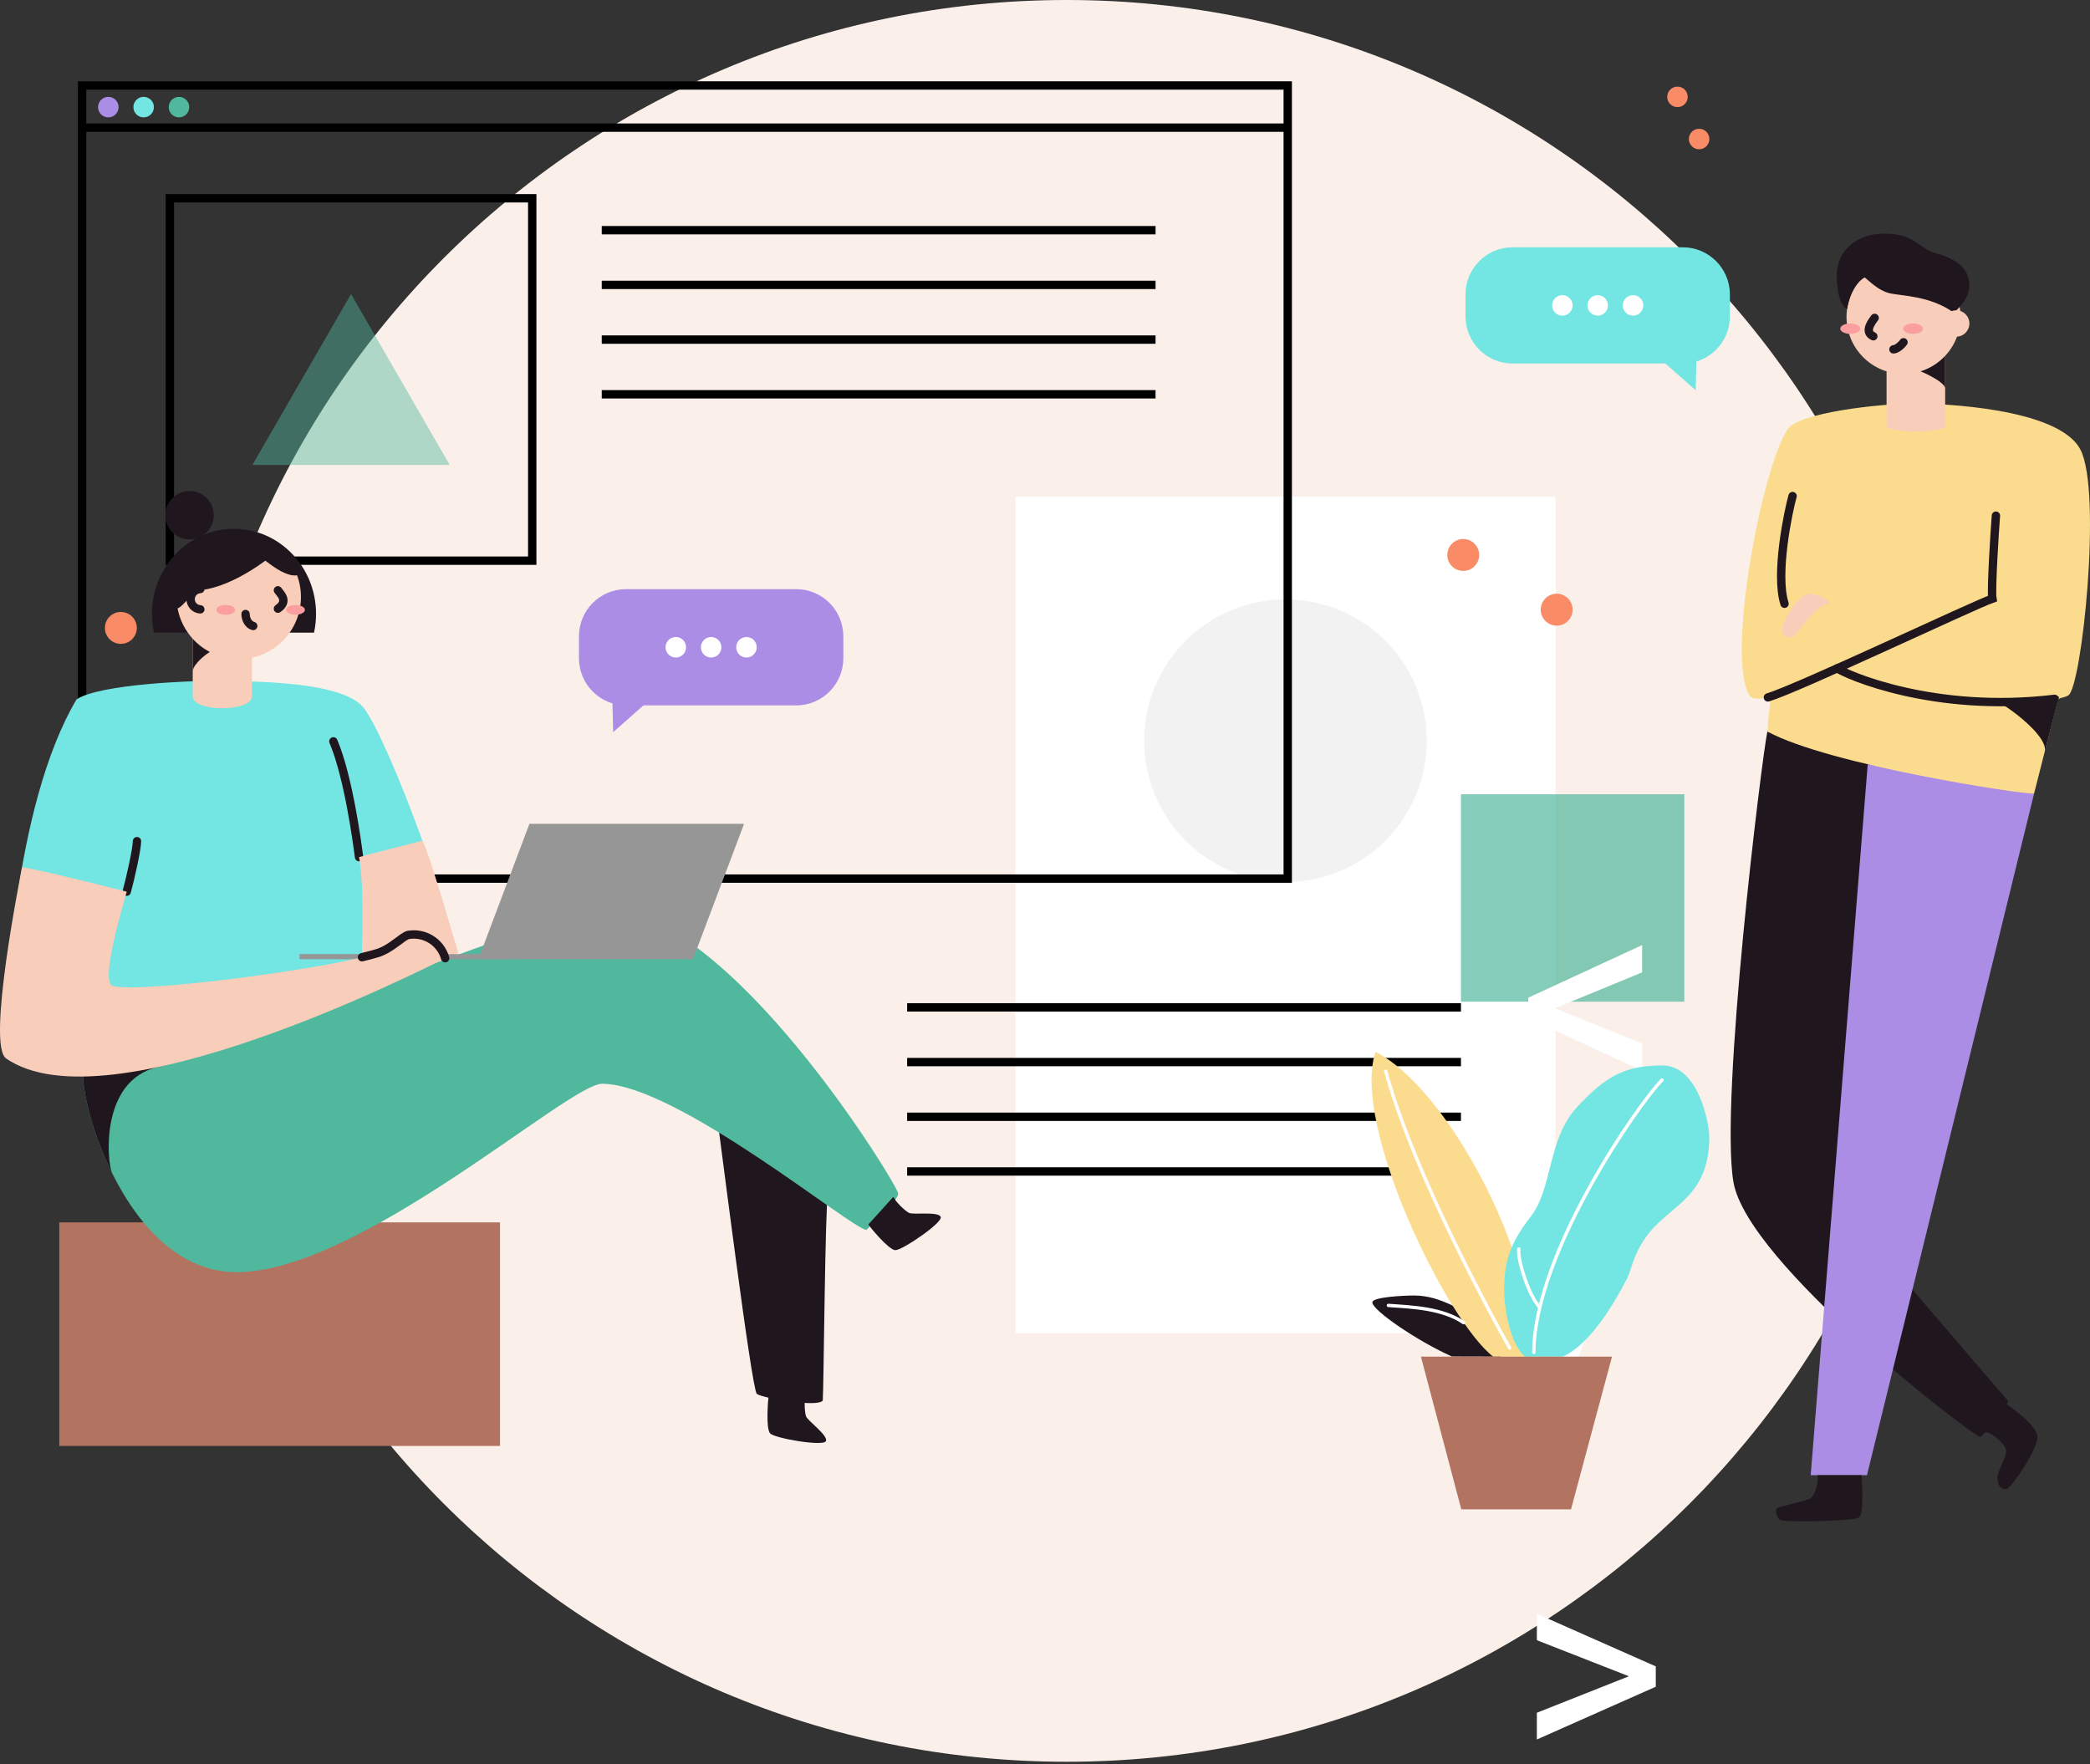 <svg width="250" height="211" viewBox="0 0 250 211" fill="none" xmlns="http://www.w3.org/2000/svg">
<rect x="0" y="0" width="250" height="211" fill="#333333" stroke="none"/>
<g clip-path="url(#clip0)">
<path d="M127.593 210.732C185.785 210.732 232.959 163.558 232.959 105.366C232.959 47.174 185.785 0 127.593 0C69.4 0 22.226 47.174 22.226 105.366C22.226 163.558 69.4 210.732 127.593 210.732Z" fill="#FAEFE9"/>
<path d="M186.069 59.43H121.459V159.48H186.069V59.43Z" fill="white"/>
<path d="M108.509 120.496H174.755" stroke="black" stroke-miterlimit="10"/>
<path d="M108.509 127.039H174.755" stroke="black" stroke-miterlimit="10"/>
<path d="M108.509 133.582H174.755" stroke="black" stroke-miterlimit="10"/>
<path d="M108.509 140.125H174.755" stroke="black" stroke-miterlimit="10"/>
<path d="M153.764 105.503C163.099 105.503 170.666 97.935 170.666 88.6C170.666 79.266 163.099 71.698 153.764 71.698C144.429 71.698 136.862 79.266 136.862 88.6C136.862 97.935 144.429 105.503 153.764 105.503Z" fill="#F2F2F2"/>
<path opacity="0.7" d="M201.472 95.007H174.755V119.815H201.472V95.007Z" fill="#50B89D"/>
<path d="M186.001 120.606L196.428 124.82V128.085L182.803 121.772V119.34L196.428 113.044V116.309L186.001 120.606ZM184.552 173.415H181.903L192.03 147.081H194.662L184.552 173.415ZM194.845 200.506L183.835 196.192V193.027L198.06 199.324V201.756L183.835 208.069V204.87L194.845 200.506Z" fill="white"/>
<path d="M154.036 10.223H9.822V105.094H154.036V10.223Z" stroke="black" stroke-miterlimit="10"/>
<path d="M9.822 15.267H154.036" stroke="black" stroke-miterlimit="10"/>
<path d="M63.664 23.718H20.318V67.064H63.664V23.718Z" stroke="black" stroke-miterlimit="10"/>
<path d="M71.979 27.534H138.225" stroke="black" stroke-miterlimit="10"/>
<path d="M71.979 34.077H138.225" stroke="black" stroke-miterlimit="10"/>
<path d="M71.979 40.62H138.225" stroke="black" stroke-miterlimit="10"/>
<path d="M71.979 47.163H138.225" stroke="black" stroke-miterlimit="10"/>
<path opacity="0.44" d="M41.991 35.168L30.187 55.614H53.795L41.991 35.168Z" fill="#50B89D"/>
<path d="M12.957 14.04C13.635 14.04 14.184 13.491 14.184 12.813C14.184 12.135 13.635 11.586 12.957 11.586C12.28 11.586 11.731 12.135 11.731 12.813C11.731 13.491 12.28 14.04 12.957 14.04Z" fill="#AB8DE5"/>
<path d="M17.183 14.04C17.86 14.04 18.41 13.491 18.41 12.813C18.41 12.135 17.86 11.586 17.183 11.586C16.505 11.586 15.956 12.135 15.956 12.813C15.956 13.491 16.505 14.04 17.183 14.04Z" fill="#73E5E2"/>
<path d="M21.409 14.04C22.086 14.04 22.635 13.491 22.635 12.813C22.635 12.135 22.086 11.586 21.409 11.586C20.731 11.586 20.182 12.135 20.182 12.813C20.182 13.491 20.731 14.04 21.409 14.04Z" fill="#50B89D"/>
<path d="M73.342 87.578L77.431 83.966H73.26L73.342 87.578Z" fill="#AB8DE5"/>
<path d="M95.239 70.471H74.89C71.777 70.471 69.253 72.995 69.253 76.109V78.737C69.253 81.851 71.777 84.375 74.89 84.375H95.239C98.352 84.375 100.876 81.851 100.876 78.737V76.109C100.876 72.995 98.352 70.471 95.239 70.471Z" fill="#AB8DE5"/>
<path d="M80.839 78.65C81.516 78.65 82.066 78.101 82.066 77.423C82.066 76.746 81.516 76.196 80.839 76.196C80.161 76.196 79.612 76.746 79.612 77.423C79.612 78.101 80.161 78.65 80.839 78.65Z" fill="white"/>
<path d="M85.064 78.65C85.742 78.65 86.291 78.101 86.291 77.423C86.291 76.746 85.742 76.196 85.064 76.196C84.387 76.196 83.838 76.746 83.838 77.423C83.838 78.101 84.387 78.65 85.064 78.65Z" fill="white"/>
<path d="M89.29 78.65C89.968 78.65 90.517 78.101 90.517 77.423C90.517 76.746 89.968 76.196 89.29 76.196C88.612 76.196 88.063 76.746 88.063 77.423C88.063 78.101 88.612 78.65 89.29 78.65Z" fill="white"/>
<path d="M202.835 46.685L198.745 43.073H202.916L202.835 46.685Z" fill="#73E5E2"/>
<path d="M180.938 43.482H201.286C204.4 43.482 206.924 40.958 206.924 37.845V35.217C206.924 32.103 204.4 29.579 201.286 29.579L180.938 29.579C177.824 29.579 175.3 32.103 175.3 35.217V37.845C175.3 40.958 177.824 43.482 180.938 43.482Z" fill="#73E5E2"/>
<path d="M195.338 37.757C196.015 37.757 196.564 37.208 196.564 36.531C196.564 35.853 196.015 35.304 195.338 35.304C194.66 35.304 194.111 35.853 194.111 36.531C194.111 37.208 194.66 37.757 195.338 37.757Z" fill="white"/>
<path d="M191.112 37.757C191.79 37.757 192.339 37.208 192.339 36.531C192.339 35.853 191.79 35.304 191.112 35.304C190.435 35.304 189.885 35.853 189.885 36.531C189.885 37.208 190.435 37.757 191.112 37.757Z" fill="white"/>
<path d="M186.887 37.757C187.564 37.757 188.113 37.208 188.113 36.531C188.113 35.853 187.564 35.304 186.887 35.304C186.209 35.304 185.66 35.853 185.66 36.531C185.66 37.208 186.209 37.757 186.887 37.757Z" fill="white"/>
<path d="M200.654 12.813C201.331 12.813 201.881 12.264 201.881 11.586C201.881 10.909 201.331 10.36 200.654 10.36C199.976 10.36 199.427 10.909 199.427 11.586C199.427 12.264 199.976 12.813 200.654 12.813Z" fill="#F98B67"/>
<path d="M203.244 17.856C203.921 17.856 204.47 17.307 204.47 16.63C204.47 15.952 203.921 15.403 203.244 15.403C202.566 15.403 202.017 15.952 202.017 16.63C202.017 17.307 202.566 17.856 203.244 17.856Z" fill="#F98B67"/>
<path d="M175.028 68.29C176.082 68.29 176.936 67.436 176.936 66.382C176.936 65.328 176.082 64.474 175.028 64.474C173.974 64.474 173.119 65.328 173.119 66.382C173.119 67.436 173.974 68.29 175.028 68.29Z" fill="#F98B67"/>
<path d="M186.205 74.833C187.259 74.833 188.113 73.979 188.113 72.925C188.113 71.871 187.259 71.017 186.205 71.017C185.151 71.017 184.297 71.871 184.297 72.925C184.297 73.979 185.151 74.833 186.205 74.833Z" fill="#F98B67"/>
<path d="M14.457 77.014C15.511 77.014 16.365 76.16 16.365 75.106C16.365 74.052 15.511 73.198 14.457 73.198C13.403 73.198 12.549 74.052 12.549 75.106C12.549 76.16 13.403 77.014 14.457 77.014Z" fill="#F98B67"/>
<path d="M179.444 162.275V162.002L178.79 161.184L177.277 159.347L175.668 157.4C175.668 157.4 174.12 156.329 173.722 156.144C172.272 155.473 170.843 154.961 169.137 154.961C168.087 154.961 164.164 155.119 164.156 155.778C164.156 156.757 169.649 160.462 173.678 162.261C175.448 162.275 179.444 162.275 179.444 162.275Z" fill="#1F161E"/>
<path d="M178.613 162.275C173.021 157.973 161.607 134.509 164.535 125.812C170.767 128.988 177.604 139.939 180.829 149.186C181.002 149.788 181.142 150.399 181.246 151.016L182.555 157.013L182.871 162.283L178.613 162.275Z" fill="#FBDC8E"/>
<path d="M182.429 162.275C180.543 160.743 179.94 156.206 179.924 154.514C179.894 151.354 180.379 149.026 183.081 145.55C185.782 142.074 185.063 136.308 188.65 132.418C192.238 128.528 194.615 127.443 198.873 127.443C203.132 127.443 204.484 134.345 204.462 136.082C204.413 143.088 199.999 144.081 197.306 147.423C195.351 149.849 195.199 151.834 194.607 152.968C191.434 159.08 188.855 161.378 186.947 162.275" fill="#73E5E2"/>
<path d="M183.471 161.768C183.525 149.819 196.117 131.873 198.808 129.182" stroke="white" stroke-width="0.4" stroke-linecap="round" stroke-linejoin="round"/>
<path d="M184.149 156.337C182.756 154.819 181.489 150.514 181.68 149.396" stroke="white" stroke-width="0.4" stroke-linecap="round" stroke-linejoin="round"/>
<path d="M180.581 161.244C178.607 157.747 169.243 140.692 165.751 128.13" stroke="white" stroke-width="0.4" stroke-linecap="round" stroke-linejoin="round"/>
<path d="M186.957 162.275H192.824L187.917 180.54H174.796L169.968 162.275H186.957Z" fill="#B37361"/>
<path d="M166.075 156.149C168.935 156.345 172.533 156.476 175.071 158.207" stroke="white" stroke-width="0.4" stroke-linecap="round" stroke-linejoin="round"/>
<path d="M211.406 87.51C210.716 90.8 205.705 131.616 207.344 141.365C208.982 151.114 235.696 171.541 236.865 171.898C238.228 170.898 240.235 167.618 240.235 167.618C240.235 167.618 220.647 144.912 220.274 144.001C219.9 143.091 224.565 90.508 224.565 90.508L211.406 87.51Z" fill="#1F161E"/>
<path d="M243.307 94.939L223.322 176.454H216.591L223.412 91.416L243.307 94.939Z" fill="#AB8DE5"/>
<path d="M229.112 48.267C231.871 48.267 246.262 48.733 248.863 53.798C251.464 58.863 249.013 82.275 247.397 83.183C246.524 83.671 246.287 83.197 246.033 84.189C245.78 85.182 243.307 94.939 243.307 94.939C241.737 94.982 218.843 91.534 211.411 87.501C211.455 86.381 211.815 83.467 211.815 83.243C210.828 83.647 209.634 83.731 209.307 83.243C206.406 78.851 210.73 55.954 213.832 51.347C215.151 49.371 224.685 48.28 229.112 48.267Z" fill="#FBDC8E"/>
<path d="M238.588 83.816C239.264 83.816 245.085 87.905 244.586 89.914C244.995 88.3 246.282 83.314 246.282 83.314C245.728 83.421 239.084 83.824 238.588 83.816Z" fill="#1F161E"/>
<path d="M232.675 50.938C232.675 51.827 225.666 51.827 225.666 50.938V41.942H232.675V50.938Z" fill="#F8CDBA"/>
<path d="M228.654 44.071C229.199 44.071 232.675 45.609 232.675 46.465V41.942C231.808 41.942 228.654 44.071 228.654 44.071Z" fill="#1F161E"/>
<path d="M227.695 44.728C231.46 44.728 234.513 41.676 234.513 37.91C234.513 34.145 231.46 31.092 227.695 31.092C223.929 31.092 220.876 34.145 220.876 37.91C220.876 41.676 223.929 44.728 227.695 44.728Z" fill="#F8CDBA"/>
<path d="M225.388 27.943C221.888 27.943 219.707 30.14 219.707 32.956C219.707 35.298 220.274 36.623 220.942 36.959C221.364 34.685 222.283 33.633 223.044 33.18C223.635 33.633 224.647 34.728 225.999 35.067C227.351 35.405 230.87 35.339 233.714 37.406C234.644 36.56 235.57 35.462 235.57 34.167C235.57 32.872 234.998 31.247 231.631 30.309C229.407 29.691 229.096 27.943 225.388 27.943Z" fill="#1F161E"/>
<path d="M221.324 39.935C221.983 39.935 222.518 39.657 222.518 39.314C222.518 38.971 221.983 38.692 221.324 38.692C220.664 38.692 220.129 38.971 220.129 39.314C220.129 39.657 220.664 39.935 221.324 39.935Z" fill="#FA9E9F"/>
<path d="M228.834 39.935C229.494 39.935 230.028 39.657 230.028 39.314C230.028 38.971 229.494 38.692 228.834 38.692C228.175 38.692 227.64 38.971 227.64 39.314C227.64 39.657 228.175 39.935 228.834 39.935Z" fill="#FA9E9F"/>
<path d="M224.241 38.024C224.017 38.343 222.878 39.682 224.08 40.222" stroke="#1F161E" stroke-miterlimit="10" stroke-linecap="round"/>
<path d="M226.487 41.787C226.847 41.787 227.4 41.34 227.692 40.939" stroke="#1F161E" stroke-miterlimit="10" stroke-linecap="round"/>
<path d="M233.997 40.271C234.868 40.271 235.573 39.565 235.573 38.695C235.573 37.825 234.868 37.119 233.997 37.119C233.127 37.119 232.422 37.825 232.422 38.695C232.422 39.565 233.127 40.271 233.997 40.271Z" fill="#F8CDBA"/>
<path d="M238.746 61.682C238.624 63.187 238.144 70.624 238.324 71.603C236.037 72.399 215.094 82.33 211.471 83.421" stroke="#1F161E" stroke-miterlimit="10" stroke-linecap="round"/>
<path d="M214.424 59.335C213.941 61.02 212.316 68.666 213.459 72.219" stroke="#1F161E" stroke-miterlimit="10" stroke-linecap="round"/>
<path d="M219.77 79.942C220.86 80.708 231.312 85.334 245.764 83.59" stroke="#1F161E" stroke-miterlimit="10" stroke-linecap="round"/>
<path d="M218.769 72.219C219.47 72.331 217.185 70.507 215.89 71.186C214.595 71.864 212.851 74.937 213.208 75.648C213.256 75.777 213.332 75.894 213.431 75.99C213.531 76.085 213.65 76.158 213.781 76.201C213.912 76.245 214.051 76.258 214.187 76.241C214.324 76.223 214.455 76.175 214.571 76.101C214.922 75.874 217.548 72.022 218.769 72.219Z" fill="#F8CDBA"/>
<path d="M240.011 167.953C240.385 168.226 243.697 170.467 243.724 171.879C243.752 173.291 240.638 177.972 240.011 178.106C239.384 178.239 238.937 177.71 238.937 176.764C238.937 175.818 240.12 174.161 239.962 173.425C239.804 172.689 238.275 171.342 237.49 171.317" fill="#1F161E"/>
<path d="M222.684 176.454C222.684 177.102 223.06 181.175 222.308 181.554C221.555 181.933 213.251 182.157 212.875 181.781C212.499 181.404 212.27 180.611 212.602 180.385C212.935 180.158 216.147 179.515 216.583 179.215C217.019 178.915 217.621 177.307 217.401 176.454" fill="#1F161E"/>
<path d="M59.809 146.215H7.091V172.956H59.809V146.215Z" fill="#B37361"/>
<path d="M85.781 133.683C86.01 135.046 89.898 166.209 90.528 166.724C91.157 167.239 97.845 168.381 98.417 167.525C98.532 166.162 98.69 144.429 99.044 142.486" fill="#1F161E"/>
<path d="M10.567 127.181C7.87 125.853 13.492 152.172 28.287 152.172C43.081 152.172 67.985 129.635 72.017 129.635C80.918 129.635 101.988 147.109 103.64 147.109C104.905 145.844 107.435 143.631 107.435 142.747C107.435 141.864 87.262 108.67 72.167 108.67C66.314 108.679 16.654 130.188 10.567 127.181Z" fill="#50B89D"/>
<path d="M18.892 127.628C21.85 126.957 25.53 125.221 28.788 123.446C19.925 126.344 12.663 128.217 10.567 127.181C9.138 126.478 10.043 133.522 13.402 140.307C12.794 138.996 11.927 129.22 18.892 127.628Z" fill="#1F161E"/>
<path d="M25.413 81.458C27.744 81.52 39.878 81.163 43.204 84.331C45.671 86.681 53.343 106.89 54.526 113.986C49.373 116.606 12.21 134.4 0.709 126.576C0.455 120.496 1.636 96.329 9.157 83.655C11.908 81.823 23.172 81.401 25.413 81.458Z" fill="#73E5E2"/>
<path d="M30.14 75.675H23.052V83.292C23.052 85.201 30.14 85.184 30.14 83.292V75.675Z" fill="#F8CDBA"/>
<path d="M23.052 80.275C23.052 79.43 25.394 77.306 26.842 77.382C26.877 76.442 23.535 75.09 23.535 75.09L23.052 76.39V80.275Z" fill="#1F161E"/>
<path d="M37.564 75.676C37.723 74.938 37.803 74.186 37.804 73.432C37.804 67.811 33.412 63.252 27.989 63.252C22.567 63.252 18.175 67.811 18.175 73.432C18.176 74.186 18.256 74.938 18.415 75.676H37.564Z" fill="#1F161E"/>
<path d="M34.977 68.814C33.774 68.631 32.575 67.685 31.738 67.066C26.967 70.561 23.911 70.608 23.581 70.608C23.251 70.608 21.907 72.538 21.289 72.756L21.234 72.723C21.418 73.739 21.811 74.705 22.389 75.56C22.966 76.416 23.715 77.142 24.588 77.692C25.461 78.243 26.439 78.606 27.46 78.758C28.481 78.91 29.522 78.848 30.518 78.576C31.514 78.304 32.442 77.828 33.244 77.178C34.045 76.528 34.703 75.719 35.175 74.801C35.648 73.883 35.924 72.877 35.986 71.847C36.048 70.817 35.896 69.785 35.538 68.817C35.352 68.839 35.163 68.838 34.977 68.814V68.814Z" fill="#F8CDBA"/>
<path d="M22.673 64.52C24.272 64.52 25.569 63.224 25.569 61.625C25.569 60.026 24.272 58.73 22.673 58.73C21.075 58.73 19.778 60.026 19.778 61.625C19.778 63.224 21.075 64.52 22.673 64.52Z" fill="#1F161E"/>
<path d="M23.963 70.452C23.65 70.467 23.355 70.602 23.139 70.828C22.922 71.055 22.802 71.356 22.802 71.669C22.802 71.983 22.922 72.284 23.139 72.511C23.355 72.737 23.65 72.872 23.963 72.887" stroke="#1F161E" stroke-miterlimit="10" stroke-linecap="round"/>
<path d="M33.243 70.608C33.6 71.085 34.519 71.922 33.243 72.808" stroke="#1F161E" stroke-miterlimit="10" stroke-linecap="round"/>
<path d="M29.374 73.446C29.374 73.803 29.527 74.656 30.293 74.877" stroke="#1F161E" stroke-miterlimit="10" stroke-linecap="round"/>
<path d="M27 73.53C27.62 73.53 28.123 73.269 28.123 72.947C28.123 72.624 27.62 72.363 27 72.363C26.38 72.363 25.877 72.624 25.877 72.947C25.877 73.269 26.38 73.53 27 73.53Z" fill="#FA9E9F"/>
<path d="M35.35 73.53C35.97 73.53 36.473 73.269 36.473 72.947C36.473 72.624 35.97 72.363 35.35 72.363C34.73 72.363 34.227 72.624 34.227 72.947C34.227 73.269 34.73 73.53 35.35 73.53Z" fill="#FA9E9F"/>
<path d="M42.948 102.523L50.524 100.574C51.252 101.811 54.796 113.973 54.796 113.973L43.101 118.902C43.253 116.598 43.714 106.048 42.948 102.523Z" fill="#F8CDBA"/>
<path d="M16.384 100.617C16.384 101.533 15.613 105.02 15.157 106.658" stroke="#1F161E" stroke-miterlimit="10" stroke-linecap="round"/>
<path d="M42.948 102.523C42.765 101.081 41.697 92.954 39.878 88.677" stroke="#1F161E" stroke-miterlimit="10" stroke-linecap="round"/>
<path d="M42.948 102.523L50.524 100.574C51.252 101.811 54.796 113.973 54.796 113.973L43.101 118.902C43.253 116.598 43.714 106.048 42.948 102.523Z" fill="#F8CDBA"/>
<path d="M103.867 146.466C104.036 146.738 106.293 149.508 107.092 149.538C107.891 149.568 112.74 146.283 112.528 145.577C112.315 144.871 109.273 145.332 108.749 145.084C108.226 144.836 107.056 143.669 106.866 143.151" fill="#1F161E"/>
<path d="M91.94 167.013C91.882 167.315 91.575 170.884 92.128 171.462C92.681 172.04 98.453 173.043 98.788 172.386C99.123 171.729 96.607 169.949 96.413 169.409C96.22 168.869 96.179 167.228 96.413 166.716" fill="#1F161E"/>
<path d="M82.892 114.736H57.219L63.331 98.54H89.004L82.892 114.736Z" fill="#969696"/>
<path d="M61.499 114.125H35.827V114.736H61.499V114.125Z" fill="#969696"/>
<path d="M15.157 106.658C14.664 108.501 12.268 116.407 13.244 117.77C14.22 119.133 38.662 116.045 45.203 114.008C46.868 113.463 48.103 112.034 48.842 111.849C49.791 111.688 50.765 111.884 51.578 112.398C52.391 112.913 52.986 113.709 53.247 114.635C50.636 115.9 12.927 135.152 0.709 126.584C-1.6 124.929 2.451 104.756 2.636 103.739C4.7 103.987 15.157 106.658 15.157 106.658Z" fill="#F8CDBA"/>
<path d="M43.297 114.499C44.033 114.324 44.676 114.153 45.205 113.989C46.871 113.444 48.106 112.015 48.845 111.83C49.793 111.669 50.768 111.865 51.581 112.379C52.394 112.893 52.989 113.69 53.25 114.616" stroke="#1F161E" stroke-miterlimit="10" stroke-linecap="round"/>
</g>
<defs>
<clipPath id="clip0">
<rect width="250" height="210.732" fill="white"/>
</clipPath>
</defs>
</svg>
